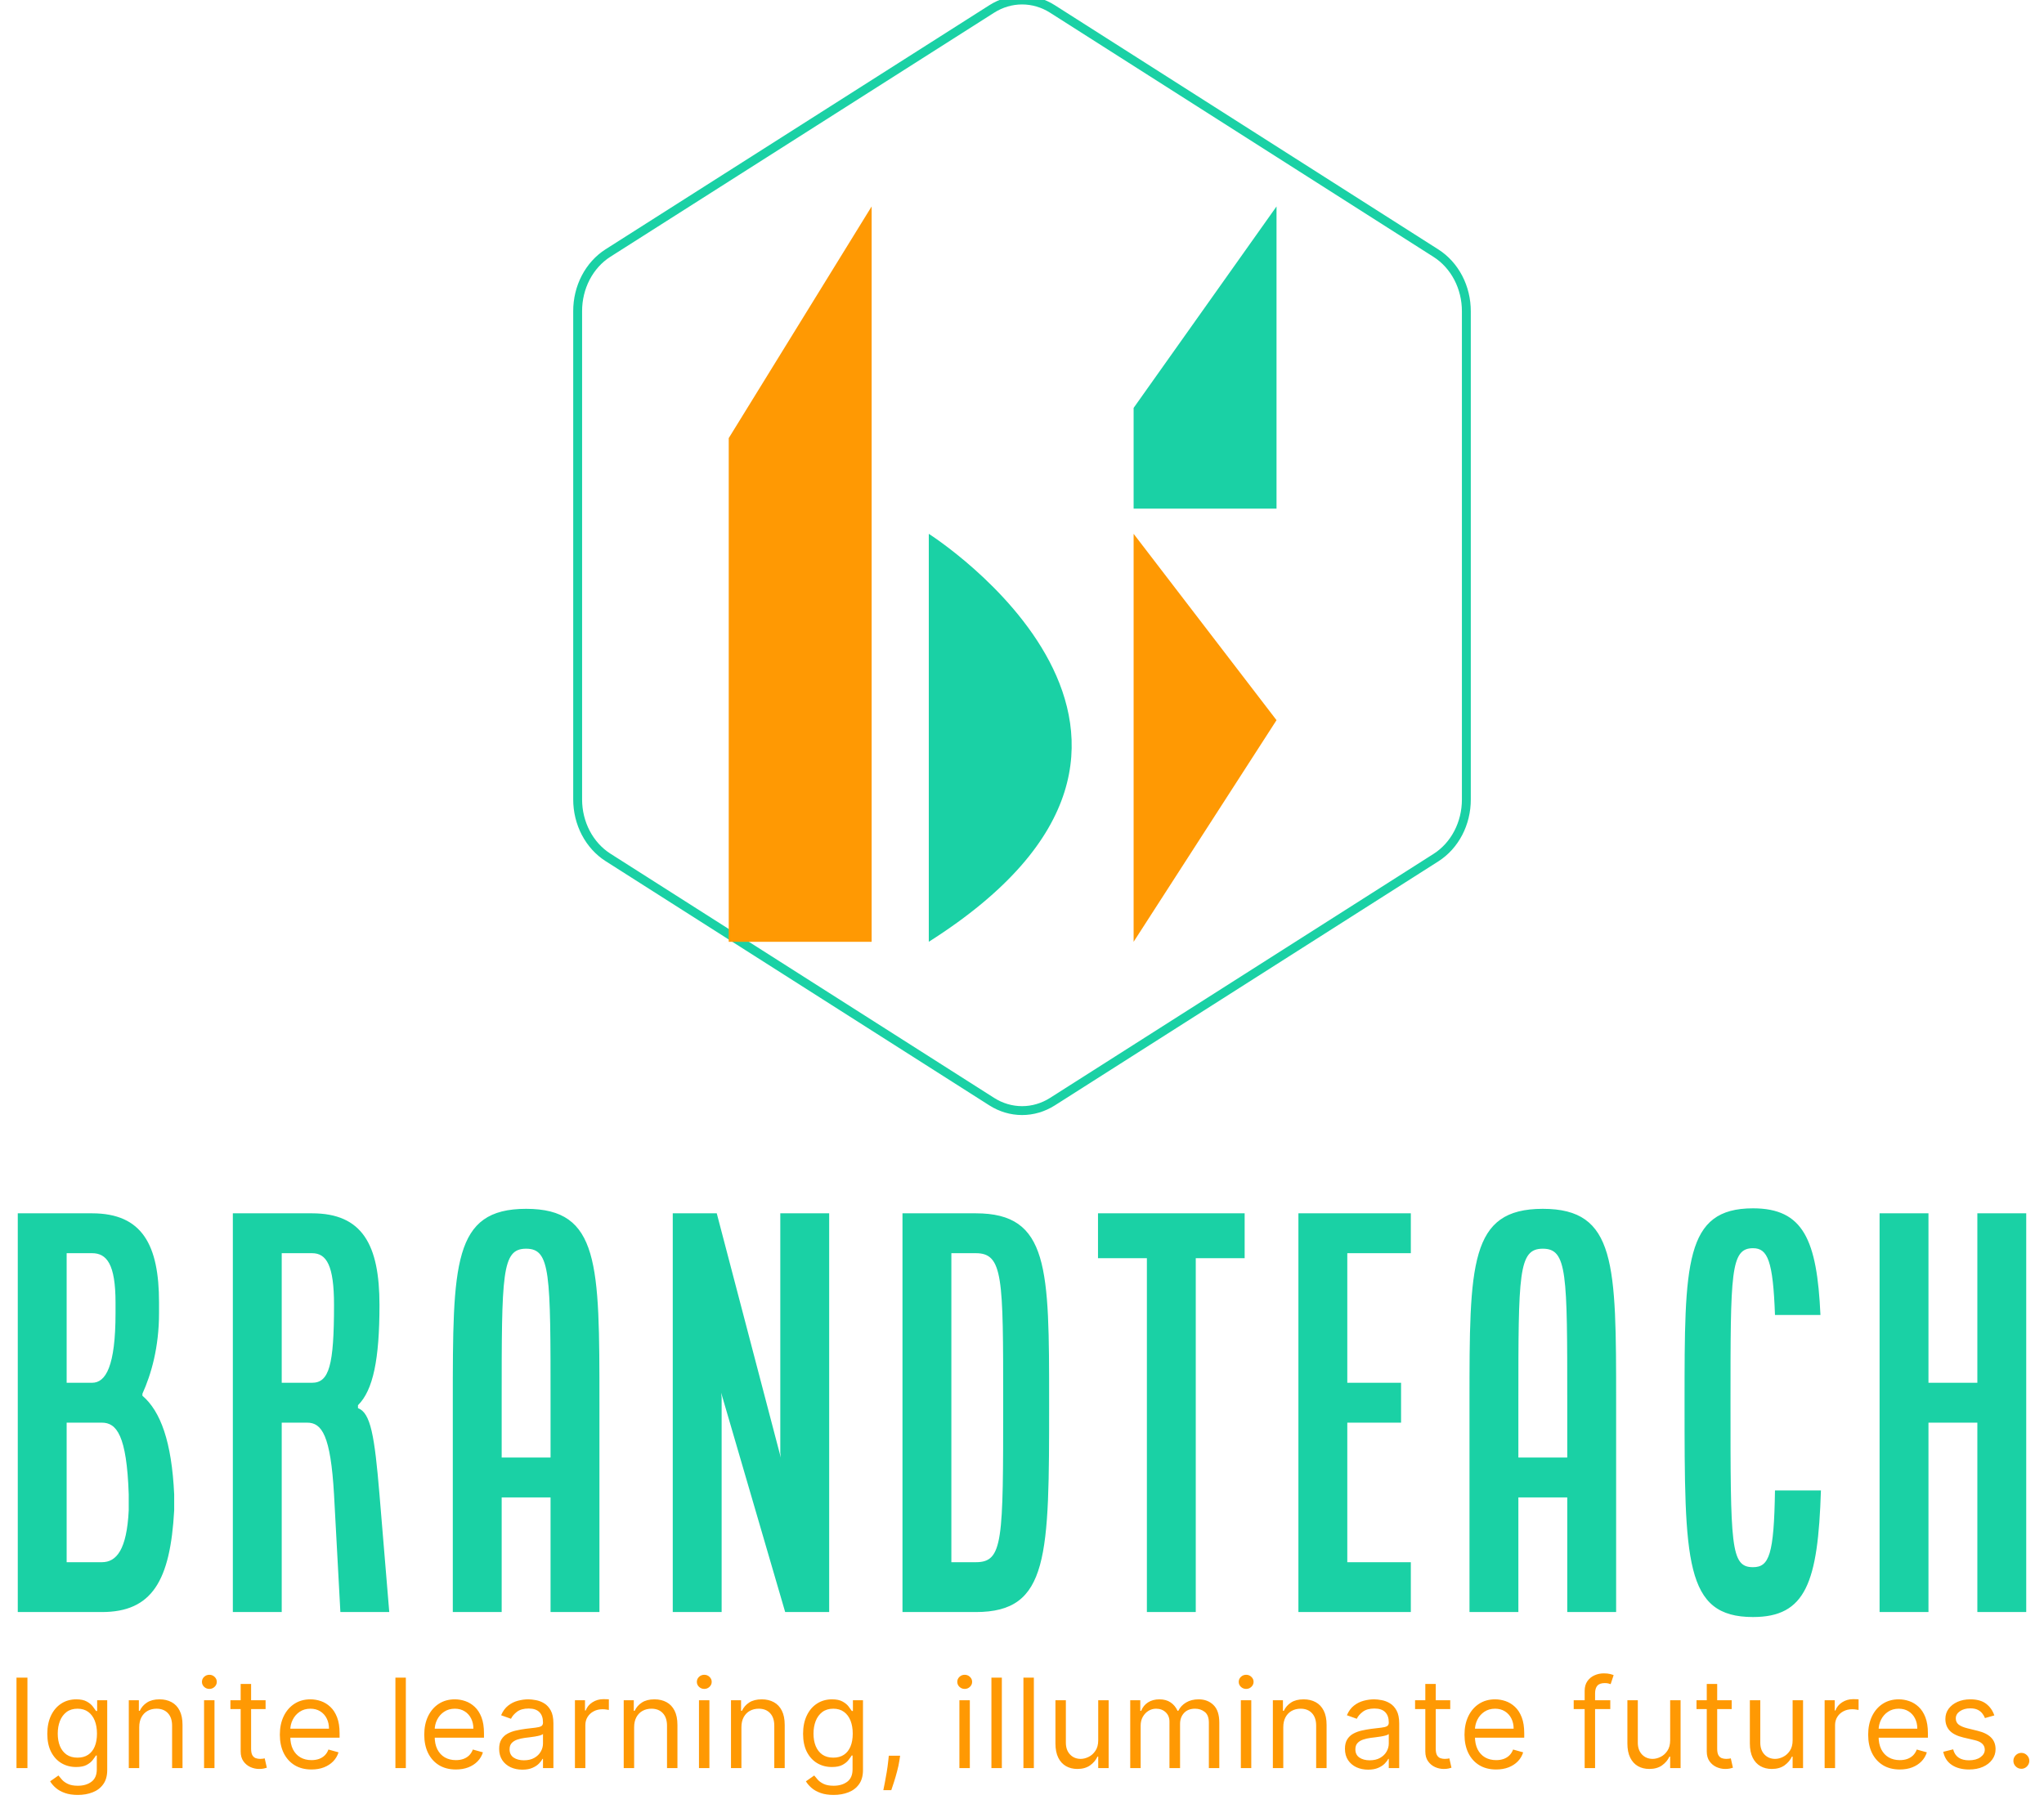 <svg viewBox="0 0 230 203" fill="none" xmlns="http://www.w3.org/2000/svg">
    <path d="M111.593 123.991L68.407 96.496C67.372 95.834 66.512 94.884 65.914 93.742C65.316 92.599 65.001 91.303 65 89.984V35.017C64.998 33.693 65.311 32.393 65.909 31.246C66.507 30.099 67.369 29.145 68.407 28.482L111.593 1.009C112.632 0.348 113.81 0 115.01 0C116.21 0 117.388 0.348 118.428 1.009L161.593 28.504C162.631 29.168 163.492 30.121 164.091 31.268C164.689 32.415 165.003 33.716 165 35.039V89.984C165.003 91.307 164.689 92.607 164.091 93.754C163.492 94.902 162.631 95.855 161.593 96.518L118.428 123.991C117.388 124.652 116.21 125 115.01 125C113.81 125 112.632 124.652 111.593 123.991Z" stroke="#1AD1A5" fill="white"/>
    <path d="M2 181.439V136.561H10.36C16.025 136.561 17.895 140.151 17.895 146.602V147.781C17.895 151.651 17.015 154.681 16.025 156.869V157.093C18.06 158.832 19.325 162.253 19.6 168.2V169.995C19.16 177.905 17.125 181.439 11.46 181.439H2ZM7.5 155.634H10.36C11.9 155.634 13 153.783 13 147.781V146.602C13 142.283 12.01 141.049 10.36 141.049H7.5V155.634ZM7.5 175.829H11.46C13.11 175.829 14.265 174.427 14.485 169.995V168.2C14.265 161.524 13.11 160.122 11.46 160.122H7.5V175.829ZM26.201 181.439V136.561H35.111C40.776 136.561 42.701 140.096 42.701 146.883C42.701 152.997 41.986 156.476 40.281 158.159V158.495C41.711 159.001 42.151 161.637 42.701 168.2L43.801 181.439H38.301L37.586 168.2C37.201 161.524 36.211 160.122 34.561 160.122H31.701V181.439H26.201ZM31.701 155.634H35.111C37.036 155.634 37.586 153.671 37.586 146.883C37.586 142.451 36.761 141.049 35.111 141.049H31.701V155.634ZM50.951 181.439V157.878C50.951 142.227 50.951 136.056 59.201 136.056C67.451 136.056 67.451 142.227 67.451 157.878V181.439H61.951V168.537H56.451V181.439H50.951ZM56.451 164.049H61.951V157.878C61.951 143.293 61.951 140.544 59.201 140.544C56.451 140.544 56.451 143.293 56.451 157.878V164.049ZM75.702 181.439V136.561H80.652L87.857 164.049L87.802 163.488V136.561H93.302V181.439H88.352L81.147 156.756L81.202 157.317V181.439H75.702ZM101.552 181.439V136.561H109.802C118.052 136.561 118.052 142.732 118.052 157.822C118.052 175.213 118.052 181.439 109.802 181.439H101.552ZM107.052 175.829H109.802C112.882 175.829 112.882 173.473 112.882 157.822C112.882 143.798 112.882 141.049 109.802 141.049H107.052V175.829ZM123.552 141.61V136.561H140.053V141.61H134.553V181.439H129.053V141.61H123.552ZM146.103 181.439V136.561H158.753V141.049H151.604V155.634H157.653V160.122H151.604V175.829H158.753V181.439H146.103ZM165.354 181.439V157.878C165.354 142.227 165.354 136.056 173.603 136.056C181.854 136.056 181.854 142.227 181.854 157.878V181.439H176.354V168.537H170.854V181.439H165.354ZM170.854 164.049H176.354V157.878C176.354 143.293 176.354 140.544 173.603 140.544C170.854 140.544 170.854 143.293 170.854 157.878V164.049ZM189.554 157.822C189.554 142.171 189.554 136 197.255 136C202.919 136 204.459 139.534 204.845 148.005H199.729C199.509 141.89 198.904 140.488 197.255 140.488C194.724 140.488 194.724 143.237 194.724 157.822C194.724 174.034 194.724 176.39 197.255 176.39C199.07 176.39 199.62 174.988 199.729 167.752H204.899C204.57 178.13 203.194 182 197.255 182C189.554 182 189.554 175.774 189.554 157.822ZM211.499 181.439V136.561H217V155.634H222.5V136.561H228V181.439H222.5V160.122H217V181.439H211.499Z" fill="#1AD1A5"/>
    <path d="M3.088 188.818V199H1.855V188.818H3.088ZM8.764 202.023C8.197 202.023 7.71 201.95 7.302 201.804C6.894 201.661 6.555 201.473 6.283 201.237C6.014 201.005 5.801 200.757 5.642 200.491L6.576 199.835C6.682 199.974 6.817 200.134 6.979 200.312C7.141 200.495 7.363 200.652 7.645 200.785C7.93 200.921 8.303 200.989 8.764 200.989C9.38 200.989 9.889 200.839 10.29 200.541C10.691 200.243 10.892 199.776 10.892 199.139V197.588H10.792C10.706 197.727 10.583 197.9 10.424 198.105C10.268 198.307 10.043 198.488 9.748 198.647C9.457 198.803 9.062 198.881 8.565 198.881C7.948 198.881 7.395 198.735 6.904 198.443C6.417 198.152 6.031 197.727 5.746 197.17C5.464 196.614 5.323 195.937 5.323 195.142C5.323 194.36 5.461 193.679 5.736 193.099C6.011 192.515 6.394 192.065 6.885 191.746C7.375 191.425 7.942 191.264 8.585 191.264C9.082 191.264 9.476 191.347 9.768 191.513C10.063 191.675 10.288 191.861 10.444 192.07C10.603 192.275 10.726 192.444 10.812 192.577H10.931V191.364H12.065V199.219C12.065 199.875 11.916 200.409 11.617 200.82C11.322 201.234 10.925 201.537 10.424 201.729C9.927 201.925 9.374 202.023 8.764 202.023ZM8.724 197.827C9.195 197.827 9.592 197.719 9.917 197.504C10.242 197.288 10.489 196.978 10.658 196.574C10.827 196.17 10.912 195.686 10.912 195.122C10.912 194.572 10.829 194.086 10.663 193.665C10.497 193.245 10.252 192.915 9.927 192.676C9.602 192.437 9.201 192.318 8.724 192.318C8.227 192.318 7.813 192.444 7.481 192.696C7.153 192.948 6.906 193.286 6.74 193.71C6.578 194.134 6.497 194.605 6.497 195.122C6.497 195.652 6.58 196.121 6.745 196.529C6.914 196.933 7.163 197.252 7.491 197.484C7.822 197.712 8.233 197.827 8.724 197.827ZM15.666 194.406V199H14.493V191.364H15.626V192.557H15.726C15.905 192.169 16.176 191.857 16.541 191.622C16.905 191.384 17.376 191.264 17.953 191.264C18.47 191.264 18.922 191.37 19.31 191.582C19.698 191.791 20 192.109 20.215 192.537C20.43 192.961 20.538 193.498 20.538 194.148V199H19.365V194.227C19.365 193.627 19.209 193.16 18.898 192.825C18.586 192.487 18.158 192.318 17.615 192.318C17.24 192.318 16.905 192.399 16.61 192.562C16.319 192.724 16.088 192.961 15.919 193.273C15.751 193.584 15.666 193.962 15.666 194.406ZM22.962 199V191.364H24.135V199H22.962ZM23.559 190.091C23.33 190.091 23.133 190.013 22.967 189.857C22.805 189.701 22.724 189.514 22.724 189.295C22.724 189.077 22.805 188.889 22.967 188.734C23.133 188.578 23.33 188.5 23.559 188.5C23.787 188.5 23.983 188.578 24.145 188.734C24.311 188.889 24.394 189.077 24.394 189.295C24.394 189.514 24.311 189.701 24.145 189.857C23.983 190.013 23.787 190.091 23.559 190.091ZM29.885 191.364V192.358H25.928V191.364H29.885ZM27.081 189.534H28.255V196.812C28.255 197.144 28.303 197.393 28.399 197.558C28.498 197.721 28.624 197.83 28.777 197.886C28.933 197.939 29.097 197.966 29.269 197.966C29.398 197.966 29.504 197.959 29.587 197.946C29.67 197.929 29.736 197.916 29.786 197.906L30.025 198.96C29.945 198.99 29.834 199.02 29.692 199.05C29.549 199.083 29.368 199.099 29.15 199.099C28.818 199.099 28.493 199.028 28.175 198.886C27.86 198.743 27.599 198.526 27.39 198.234C27.184 197.943 27.081 197.575 27.081 197.131V189.534ZM35.05 199.159C34.314 199.159 33.679 198.997 33.146 198.672C32.616 198.344 32.206 197.886 31.918 197.3C31.633 196.71 31.49 196.024 31.49 195.241C31.49 194.459 31.633 193.77 31.918 193.173C32.206 192.573 32.607 192.106 33.121 191.771C33.638 191.433 34.241 191.264 34.931 191.264C35.328 191.264 35.721 191.33 36.109 191.463C36.497 191.596 36.85 191.811 37.168 192.109C37.486 192.404 37.74 192.795 37.928 193.283C38.117 193.77 38.212 194.37 38.212 195.082V195.58H32.325V194.565H37.019C37.019 194.134 36.933 193.75 36.76 193.412C36.591 193.074 36.349 192.807 36.034 192.612C35.723 192.416 35.355 192.318 34.931 192.318C34.463 192.318 34.059 192.434 33.718 192.666C33.38 192.895 33.119 193.193 32.937 193.561C32.755 193.929 32.664 194.323 32.664 194.744V195.42C32.664 195.997 32.763 196.486 32.962 196.887C33.164 197.285 33.444 197.588 33.802 197.797C34.16 198.002 34.576 198.105 35.05 198.105C35.358 198.105 35.637 198.062 35.885 197.976C36.137 197.886 36.354 197.754 36.536 197.578C36.719 197.399 36.86 197.177 36.959 196.912L38.093 197.23C37.973 197.615 37.773 197.953 37.491 198.244C37.209 198.533 36.861 198.758 36.447 198.92C36.033 199.08 35.567 199.159 35.05 199.159ZM45.667 188.818V199H44.494V188.818H45.667ZM51.298 199.159C50.562 199.159 49.928 198.997 49.394 198.672C48.864 198.344 48.454 197.886 48.166 197.3C47.881 196.71 47.739 196.024 47.739 195.241C47.739 194.459 47.881 193.77 48.166 193.173C48.454 192.573 48.855 192.106 49.369 191.771C49.886 191.433 50.489 191.264 51.179 191.264C51.577 191.264 51.969 191.33 52.357 191.463C52.745 191.596 53.098 191.811 53.416 192.109C53.734 192.404 53.988 192.795 54.177 193.283C54.366 193.77 54.46 194.37 54.46 195.082V195.58H48.574V194.565H53.267C53.267 194.134 53.181 193.75 53.008 193.412C52.839 193.074 52.597 192.807 52.283 192.612C51.971 192.416 51.603 192.318 51.179 192.318C50.712 192.318 50.307 192.434 49.966 192.666C49.628 192.895 49.368 193.193 49.185 193.561C49.003 193.929 48.912 194.323 48.912 194.744V195.42C48.912 195.997 49.011 196.486 49.21 196.887C49.412 197.285 49.692 197.588 50.05 197.797C50.408 198.002 50.824 198.105 51.298 198.105C51.606 198.105 51.885 198.062 52.133 197.976C52.385 197.886 52.602 197.754 52.785 197.578C52.967 197.399 53.108 197.177 53.207 196.912L54.341 197.23C54.221 197.615 54.021 197.953 53.739 198.244C53.458 198.533 53.109 198.758 52.695 198.92C52.281 199.08 51.815 199.159 51.298 199.159ZM58.772 199.179C58.288 199.179 57.849 199.088 57.455 198.906C57.06 198.72 56.747 198.453 56.515 198.105C56.283 197.754 56.167 197.33 56.167 196.832C56.167 196.395 56.253 196.04 56.425 195.768C56.598 195.493 56.828 195.278 57.117 195.122C57.405 194.966 57.723 194.85 58.071 194.774C58.422 194.695 58.775 194.632 59.13 194.585C59.594 194.526 59.97 194.481 60.259 194.451C60.55 194.418 60.762 194.363 60.895 194.287C61.031 194.211 61.099 194.078 61.099 193.889V193.849C61.099 193.359 60.965 192.978 60.696 192.706C60.431 192.434 60.028 192.298 59.488 192.298C58.928 192.298 58.489 192.421 58.17 192.666C57.852 192.911 57.629 193.173 57.499 193.452L56.386 193.054C56.585 192.59 56.85 192.229 57.181 191.97C57.516 191.708 57.88 191.526 58.275 191.423C58.673 191.317 59.064 191.264 59.448 191.264C59.694 191.264 59.975 191.294 60.293 191.354C60.615 191.41 60.925 191.528 61.223 191.707C61.525 191.886 61.775 192.156 61.974 192.517C62.173 192.878 62.272 193.362 62.272 193.969V199H61.099V197.966H61.039C60.96 198.132 60.827 198.309 60.641 198.498C60.456 198.687 60.209 198.848 59.901 198.98C59.592 199.113 59.216 199.179 58.772 199.179ZM58.951 198.125C59.415 198.125 59.806 198.034 60.124 197.852C60.446 197.669 60.688 197.434 60.85 197.146C61.016 196.857 61.099 196.554 61.099 196.236V195.162C61.049 195.222 60.94 195.276 60.771 195.326C60.605 195.372 60.413 195.414 60.194 195.45C59.978 195.483 59.768 195.513 59.563 195.54C59.36 195.563 59.196 195.583 59.07 195.599C58.765 195.639 58.48 195.704 58.215 195.793C57.953 195.879 57.741 196.01 57.579 196.186C57.42 196.358 57.34 196.594 57.34 196.892C57.34 197.3 57.491 197.608 57.793 197.817C58.098 198.022 58.484 198.125 58.951 198.125ZM64.694 199V191.364H65.827V192.517H65.907C66.046 192.139 66.298 191.833 66.662 191.597C67.027 191.362 67.438 191.244 67.895 191.244C67.981 191.244 68.089 191.246 68.218 191.249C68.348 191.253 68.445 191.258 68.512 191.264V192.457C68.472 192.447 68.381 192.433 68.238 192.413C68.099 192.389 67.952 192.378 67.796 192.378C67.425 192.378 67.093 192.456 66.802 192.612C66.513 192.764 66.284 192.976 66.115 193.248C65.95 193.516 65.867 193.823 65.867 194.168V199H64.694ZM71.356 194.406V199H70.183V191.364H71.316V192.557H71.415C71.594 192.169 71.866 191.857 72.231 191.622C72.596 191.384 73.066 191.264 73.643 191.264C74.16 191.264 74.612 191.37 75 191.582C75.388 191.791 75.689 192.109 75.905 192.537C76.12 192.961 76.228 193.498 76.228 194.148V199H75.055V194.227C75.055 193.627 74.899 193.16 74.587 192.825C74.276 192.487 73.848 192.318 73.305 192.318C72.93 192.318 72.596 192.399 72.3 192.562C72.009 192.724 71.778 192.961 71.609 193.273C71.44 193.584 71.356 193.962 71.356 194.406ZM78.652 199V191.364H79.825V199H78.652ZM79.249 190.091C79.02 190.091 78.823 190.013 78.657 189.857C78.495 189.701 78.413 189.514 78.413 189.295C78.413 189.077 78.495 188.889 78.657 188.734C78.823 188.578 79.02 188.5 79.249 188.5C79.477 188.5 79.673 188.578 79.835 188.734C80.001 188.889 80.084 189.077 80.084 189.295C80.084 189.514 80.001 189.701 79.835 189.857C79.673 190.013 79.477 190.091 79.249 190.091ZM83.428 194.406V199H82.254V191.364H83.388V192.557H83.487C83.666 192.169 83.938 191.857 84.303 191.622C84.667 191.384 85.138 191.264 85.715 191.264C86.232 191.264 86.684 191.37 87.072 191.582C87.46 191.791 87.761 192.109 87.977 192.537C88.192 192.961 88.3 193.498 88.3 194.148V199H87.126V194.227C87.126 193.627 86.971 193.16 86.659 192.825C86.348 192.487 85.92 192.318 85.376 192.318C85.002 192.318 84.667 192.399 84.372 192.562C84.081 192.724 83.85 192.961 83.681 193.273C83.512 193.584 83.428 193.962 83.428 194.406ZM93.806 202.023C93.239 202.023 92.752 201.95 92.344 201.804C91.937 201.661 91.597 201.473 91.325 201.237C91.057 201.005 90.843 200.757 90.684 200.491L91.619 199.835C91.725 199.974 91.859 200.134 92.021 200.312C92.184 200.495 92.406 200.652 92.688 200.785C92.973 200.921 93.345 200.989 93.806 200.989C94.423 200.989 94.931 200.839 95.332 200.541C95.733 200.243 95.934 199.776 95.934 199.139V197.588H95.835C95.748 197.727 95.626 197.9 95.467 198.105C95.311 198.307 95.085 198.488 94.79 198.647C94.499 198.803 94.104 198.881 93.607 198.881C92.991 198.881 92.437 198.735 91.947 198.443C91.46 198.152 91.073 197.727 90.788 197.17C90.507 196.614 90.366 195.937 90.366 195.142C90.366 194.36 90.503 193.679 90.778 193.099C91.053 192.515 91.436 192.065 91.927 191.746C92.417 191.425 92.984 191.264 93.627 191.264C94.124 191.264 94.519 191.347 94.81 191.513C95.105 191.675 95.331 191.861 95.487 192.07C95.646 192.275 95.768 192.444 95.854 192.577H95.974V191.364H97.107V199.219C97.107 199.875 96.958 200.409 96.66 200.82C96.365 201.234 95.967 201.537 95.467 201.729C94.969 201.925 94.416 202.023 93.806 202.023ZM93.766 197.827C94.237 197.827 94.635 197.719 94.96 197.504C95.284 197.288 95.531 196.978 95.7 196.574C95.869 196.17 95.954 195.686 95.954 195.122C95.954 194.572 95.871 194.086 95.705 193.665C95.54 193.245 95.294 192.915 94.969 192.676C94.645 192.437 94.244 192.318 93.766 192.318C93.269 192.318 92.855 192.444 92.523 192.696C92.195 192.948 91.948 193.286 91.783 193.71C91.62 194.134 91.539 194.605 91.539 195.122C91.539 195.652 91.622 196.121 91.788 196.529C91.957 196.933 92.205 197.252 92.533 197.484C92.865 197.712 93.276 197.827 93.766 197.827ZM101.285 197.608L101.205 198.145C101.149 198.523 101.063 198.927 100.947 199.358C100.834 199.789 100.717 200.195 100.594 200.576C100.471 200.957 100.37 201.26 100.291 201.486H99.396C99.439 201.274 99.495 200.994 99.565 200.646C99.634 200.298 99.704 199.908 99.774 199.477C99.847 199.05 99.906 198.612 99.953 198.165L100.012 197.608H101.285ZM107.956 199V191.364H109.13V199H107.956ZM108.553 190.091C108.324 190.091 108.127 190.013 107.961 189.857C107.799 189.701 107.718 189.514 107.718 189.295C107.718 189.077 107.799 188.889 107.961 188.734C108.127 188.578 108.324 188.5 108.553 188.5C108.782 188.5 108.977 188.578 109.14 188.734C109.305 188.889 109.388 189.077 109.388 189.295C109.388 189.514 109.305 189.701 109.14 189.857C108.977 190.013 108.782 190.091 108.553 190.091ZM112.732 188.818V199H111.559V188.818H112.732ZM116.334 188.818V199H115.161V188.818H116.334ZM123.576 195.878V191.364H124.749V199H123.576V197.707H123.496C123.317 198.095 123.039 198.425 122.661 198.697C122.283 198.965 121.806 199.099 121.229 199.099C120.752 199.099 120.328 198.995 119.956 198.786C119.585 198.574 119.293 198.256 119.081 197.832C118.869 197.404 118.763 196.866 118.763 196.216V191.364H119.936V196.136C119.936 196.693 120.092 197.137 120.404 197.469C120.719 197.8 121.12 197.966 121.607 197.966C121.899 197.966 122.195 197.891 122.497 197.742C122.802 197.593 123.057 197.364 123.262 197.056C123.471 196.748 123.576 196.355 123.576 195.878ZM127.178 199V191.364H128.311V192.557H128.411C128.57 192.149 128.827 191.833 129.181 191.607C129.536 191.379 129.962 191.264 130.459 191.264C130.963 191.264 131.382 191.379 131.717 191.607C132.055 191.833 132.319 192.149 132.507 192.557H132.587C132.783 192.162 133.076 191.849 133.467 191.617C133.858 191.382 134.327 191.264 134.874 191.264C135.557 191.264 136.115 191.478 136.549 191.906C136.984 192.33 137.201 192.991 137.201 193.889V199H136.027V193.889C136.027 193.326 135.873 192.923 135.565 192.681C135.257 192.439 134.894 192.318 134.476 192.318C133.939 192.318 133.523 192.481 133.228 192.805C132.933 193.127 132.786 193.535 132.786 194.028V199H131.593V193.77C131.593 193.336 131.452 192.986 131.17 192.721C130.888 192.452 130.525 192.318 130.081 192.318C129.776 192.318 129.491 192.399 129.226 192.562C128.964 192.724 128.752 192.95 128.59 193.238C128.431 193.523 128.351 193.853 128.351 194.227V199H127.178ZM139.626 199V191.364H140.799V199H139.626ZM140.222 190.091C139.994 190.091 139.797 190.013 139.631 189.857C139.468 189.701 139.387 189.514 139.387 189.295C139.387 189.077 139.468 188.889 139.631 188.734C139.797 188.578 139.994 188.5 140.222 188.5C140.451 188.5 140.647 188.578 140.809 188.734C140.975 188.889 141.058 189.077 141.058 189.295C141.058 189.514 140.975 189.701 140.809 189.857C140.647 190.013 140.451 190.091 140.222 190.091ZM144.401 194.406V199H143.228V191.364H144.362V192.557H144.461C144.64 192.169 144.912 191.857 145.276 191.622C145.641 191.384 146.112 191.264 146.688 191.264C147.205 191.264 147.658 191.37 148.046 191.582C148.433 191.791 148.735 192.109 148.95 192.537C149.166 192.961 149.274 193.498 149.274 194.148V199H148.1V194.227C148.1 193.627 147.945 193.16 147.633 192.825C147.321 192.487 146.894 192.318 146.35 192.318C145.976 192.318 145.641 192.399 145.346 192.562C145.054 192.724 144.824 192.961 144.655 193.273C144.486 193.584 144.401 193.962 144.401 194.406ZM153.945 199.179C153.461 199.179 153.022 199.088 152.627 198.906C152.233 198.72 151.92 198.453 151.688 198.105C151.456 197.754 151.34 197.33 151.34 196.832C151.34 196.395 151.426 196.04 151.598 195.768C151.77 195.493 152.001 195.278 152.289 195.122C152.578 194.966 152.896 194.85 153.244 194.774C153.595 194.695 153.948 194.632 154.303 194.585C154.767 194.526 155.143 194.481 155.431 194.451C155.723 194.418 155.935 194.363 156.068 194.287C156.204 194.211 156.271 194.078 156.271 193.889V193.849C156.271 193.359 156.137 192.978 155.869 192.706C155.604 192.434 155.201 192.298 154.661 192.298C154.101 192.298 153.661 192.421 153.343 192.666C153.025 192.911 152.801 193.173 152.672 193.452L151.558 193.054C151.757 192.59 152.022 192.229 152.354 191.97C152.689 191.708 153.053 191.526 153.448 191.423C153.845 191.317 154.236 191.264 154.621 191.264C154.866 191.264 155.148 191.294 155.466 191.354C155.788 191.41 156.097 191.528 156.396 191.707C156.697 191.886 156.948 192.156 157.146 192.517C157.345 192.878 157.445 193.362 157.445 193.969V199H156.271V197.966H156.212C156.132 198.132 156 198.309 155.814 198.498C155.628 198.687 155.382 198.848 155.073 198.98C154.765 199.113 154.389 199.179 153.945 199.179ZM154.124 198.125C154.588 198.125 154.979 198.034 155.297 197.852C155.619 197.669 155.86 197.434 156.023 197.146C156.189 196.857 156.271 196.554 156.271 196.236V195.162C156.222 195.222 156.112 195.276 155.943 195.326C155.778 195.372 155.585 195.414 155.367 195.45C155.151 195.483 154.941 195.513 154.735 195.54C154.533 195.563 154.369 195.583 154.243 195.599C153.938 195.639 153.653 195.704 153.388 195.793C153.126 195.879 152.914 196.01 152.752 196.186C152.592 196.358 152.513 196.594 152.513 196.892C152.513 197.3 152.664 197.608 152.965 197.817C153.27 198.022 153.656 198.125 154.124 198.125ZM163.187 191.364V192.358H159.23V191.364H163.187ZM160.383 189.534H161.557V196.812C161.557 197.144 161.605 197.393 161.701 197.558C161.8 197.721 161.926 197.83 162.079 197.886C162.234 197.939 162.398 197.966 162.571 197.966C162.7 197.966 162.806 197.959 162.889 197.946C162.972 197.929 163.038 197.916 163.088 197.906L163.326 198.96C163.247 198.99 163.136 199.02 162.993 199.05C162.851 199.083 162.67 199.099 162.451 199.099C162.12 199.099 161.795 199.028 161.477 198.886C161.162 198.743 160.9 198.526 160.692 198.234C160.486 197.943 160.383 197.575 160.383 197.131V189.534ZM168.352 199.159C167.616 199.159 166.981 198.997 166.448 198.672C165.917 198.344 165.508 197.886 165.22 197.3C164.935 196.71 164.792 196.024 164.792 195.241C164.792 194.459 164.935 193.77 165.22 193.173C165.508 192.573 165.909 192.106 166.423 191.771C166.94 191.433 167.543 191.264 168.233 191.264C168.63 191.264 169.023 191.33 169.411 191.463C169.799 191.596 170.152 191.811 170.47 192.109C170.788 192.404 171.041 192.795 171.23 193.283C171.419 193.77 171.514 194.37 171.514 195.082V195.58H165.627V194.565H170.321C170.321 194.134 170.234 193.75 170.062 193.412C169.893 193.074 169.651 192.807 169.336 192.612C169.025 192.416 168.657 192.318 168.233 192.318C167.765 192.318 167.361 192.434 167.019 192.666C166.681 192.895 166.421 193.193 166.239 193.561C166.057 193.929 165.965 194.323 165.965 194.744V195.42C165.965 195.997 166.065 196.486 166.264 196.887C166.466 197.285 166.746 197.588 167.104 197.797C167.462 198.002 167.878 198.105 168.352 198.105C168.66 198.105 168.939 198.062 169.187 197.976C169.439 197.886 169.656 197.754 169.838 197.578C170.021 197.399 170.162 197.177 170.261 196.912L171.394 197.23C171.275 197.615 171.075 197.953 170.793 198.244C170.511 198.533 170.163 198.758 169.749 198.92C169.335 199.08 168.869 199.159 168.352 199.159ZM181.197 191.364V192.358H177.08V191.364H181.197ZM178.313 199V190.31C178.313 189.872 178.416 189.508 178.621 189.216C178.827 188.924 179.094 188.705 179.422 188.56C179.75 188.414 180.096 188.341 180.461 188.341C180.749 188.341 180.985 188.364 181.167 188.411C181.349 188.457 181.485 188.5 181.575 188.54L181.236 189.554C181.177 189.534 181.094 189.509 180.988 189.479C180.885 189.45 180.749 189.435 180.58 189.435C180.192 189.435 179.912 189.532 179.74 189.728C179.571 189.924 179.486 190.21 179.486 190.588V199H178.313ZM187.934 195.878V191.364H189.107V199H187.934V197.707H187.854C187.675 198.095 187.397 198.425 187.019 198.697C186.641 198.965 186.164 199.099 185.587 199.099C185.11 199.099 184.685 198.995 184.314 198.786C183.943 198.574 183.651 198.256 183.439 197.832C183.227 197.404 183.121 196.866 183.121 196.216V191.364H184.294V196.136C184.294 196.693 184.45 197.137 184.762 197.469C185.077 197.8 185.478 197.966 185.965 197.966C186.256 197.966 186.553 197.891 186.855 197.742C187.16 197.593 187.415 197.364 187.62 197.056C187.829 196.748 187.934 196.355 187.934 195.878ZM194.857 191.364V192.358H190.899V191.364H194.857ZM192.053 189.534H193.226V196.812C193.226 197.144 193.274 197.393 193.37 197.558C193.47 197.721 193.596 197.83 193.748 197.886C193.904 197.939 194.068 197.966 194.24 197.966C194.37 197.966 194.476 197.959 194.559 197.946C194.641 197.929 194.708 197.916 194.757 197.906L194.996 198.96C194.916 198.99 194.805 199.02 194.663 199.05C194.52 199.083 194.34 199.099 194.121 199.099C193.79 199.099 193.465 199.028 193.147 198.886C192.832 198.743 192.57 198.526 192.361 198.234C192.156 197.943 192.053 197.575 192.053 197.131V189.534ZM201.714 195.878V191.364H202.888V199H201.714V197.707H201.635C201.456 198.095 201.177 198.425 200.799 198.697C200.422 198.965 199.944 199.099 199.368 199.099C198.89 199.099 198.466 198.995 198.095 198.786C197.724 198.574 197.432 198.256 197.22 197.832C197.008 197.404 196.902 196.866 196.902 196.216V191.364H198.075V196.136C198.075 196.693 198.231 197.137 198.542 197.469C198.857 197.8 199.258 197.966 199.745 197.966C200.037 197.966 200.334 197.891 200.635 197.742C200.94 197.593 201.196 197.364 201.401 197.056C201.61 196.748 201.714 196.355 201.714 195.878ZM205.316 199V191.364H206.45V192.517H206.53C206.669 192.139 206.921 191.833 207.285 191.597C207.65 191.362 208.061 191.244 208.518 191.244C208.604 191.244 208.712 191.246 208.841 191.249C208.971 191.253 209.068 191.258 209.135 191.264V192.457C209.095 192.447 209.004 192.433 208.861 192.413C208.722 192.389 208.575 192.378 208.419 192.378C208.048 192.378 207.716 192.456 207.424 192.612C207.136 192.764 206.907 192.976 206.738 193.248C206.573 193.516 206.49 193.823 206.49 194.168V199H205.316ZM213.775 199.159C213.039 199.159 212.404 198.997 211.871 198.672C211.34 198.344 210.931 197.886 210.643 197.3C210.358 196.71 210.215 196.024 210.215 195.241C210.215 194.459 210.358 193.77 210.643 193.173C210.931 192.573 211.332 192.106 211.846 191.771C212.363 191.433 212.966 191.264 213.655 191.264C214.053 191.264 214.446 191.33 214.834 191.463C215.221 191.596 215.574 191.811 215.893 192.109C216.211 192.404 216.464 192.795 216.653 193.283C216.842 193.77 216.937 194.37 216.937 195.082V195.58H211.05V194.565H215.743C215.743 194.134 215.657 193.75 215.485 193.412C215.316 193.074 215.074 192.807 214.759 192.612C214.448 192.416 214.08 192.318 213.655 192.318C213.188 192.318 212.784 192.434 212.442 192.666C212.104 192.895 211.844 193.193 211.662 193.561C211.48 193.929 211.388 194.323 211.388 194.744V195.42C211.388 195.997 211.488 196.486 211.687 196.887C211.889 197.285 212.169 197.588 212.527 197.797C212.885 198.002 213.301 198.105 213.775 198.105C214.083 198.105 214.361 198.062 214.61 197.976C214.862 197.886 215.079 197.754 215.261 197.578C215.444 197.399 215.584 197.177 215.684 196.912L216.817 197.23C216.698 197.615 216.498 197.953 216.216 198.244C215.934 198.533 215.586 198.758 215.172 198.92C214.757 199.08 214.292 199.159 213.775 199.159ZM224.411 193.074L223.357 193.372C223.29 193.196 223.193 193.026 223.063 192.86C222.937 192.691 222.765 192.552 222.546 192.442C222.327 192.333 222.047 192.278 221.706 192.278C221.239 192.278 220.849 192.386 220.538 192.602C220.229 192.814 220.075 193.084 220.075 193.412C220.075 193.704 220.181 193.934 220.394 194.103C220.606 194.272 220.937 194.413 221.388 194.526L222.521 194.804C223.204 194.97 223.713 195.223 224.048 195.565C224.382 195.903 224.55 196.339 224.55 196.872C224.55 197.31 224.424 197.701 224.172 198.045C223.923 198.39 223.575 198.662 223.128 198.861C222.68 199.06 222.16 199.159 221.567 199.159C220.788 199.159 220.143 198.99 219.633 198.652C219.122 198.314 218.799 197.82 218.663 197.17L219.777 196.892C219.883 197.303 220.084 197.611 220.379 197.817C220.677 198.022 221.066 198.125 221.547 198.125C222.094 198.125 222.528 198.009 222.849 197.777C223.174 197.542 223.337 197.26 223.337 196.932C223.337 196.667 223.244 196.445 223.058 196.266C222.873 196.083 222.588 195.947 222.203 195.858L220.93 195.56C220.231 195.394 219.717 195.137 219.389 194.789C219.064 194.438 218.902 193.999 218.902 193.472C218.902 193.041 219.023 192.66 219.265 192.328C219.51 191.997 219.843 191.737 220.264 191.548C220.689 191.359 221.169 191.264 221.706 191.264C222.462 191.264 223.055 191.43 223.486 191.761C223.92 192.093 224.228 192.53 224.411 193.074ZM227.451 199.08C227.206 199.08 226.995 198.992 226.82 198.816C226.644 198.64 226.556 198.43 226.556 198.185C226.556 197.939 226.644 197.729 226.82 197.553C226.995 197.378 227.206 197.29 227.451 197.29C227.696 197.29 227.907 197.378 228.082 197.553C228.258 197.729 228.346 197.939 228.346 198.185C228.346 198.347 228.304 198.496 228.222 198.632C228.142 198.768 228.034 198.877 227.898 198.96C227.766 199.04 227.617 199.08 227.451 199.08Z" fill="#FF9903"/>
    <g filter="url(#filter0_d_12_46)">
      <path d="M104.512 102C140.692 79.041 104.512 56.083 104.512 56.083V79.041V102Z" fill="#1AD1A5"/>
    </g>
    <g filter="url(#filter1_d_12_46)">
      <path d="M82 45.312V71.955V102H98.08V19.236L82 45.312Z" fill="#FF9903"/>
    </g>
    <g filter="url(#filter2_d_12_46)">
      <path d="M127.56 56.083V102L143.64 77.057L127.56 56.083Z" fill="#FF9903"/>
    </g>
    <g filter="url(#filter3_d_12_46)">
      <path d="M127.56 53.248H143.64V19.236L127.56 41.911V53.248Z" fill="#1AD1A5"/>
    </g>
    <defs>
      <filter id="filter0_d_12_46" x="100.512" y="56.083" width="24.08" height="53.917" filterUnits="userSpaceOnUse" color-interpolation-filters="sRGB">
        <feFlood flood-opacity="0" result="BackgroundImageFix"/>
        <feColorMatrix in="SourceAlpha" type="matrix" values="0 0 0 0 0 0 0 0 0 0 0 0 0 0 0 0 0 0 127 0" result="hardAlpha"/>
        <feOffset dy="4"/>
        <feGaussianBlur stdDeviation="2"/>
        <feComposite in2="hardAlpha" operator="out"/>
        <feColorMatrix type="matrix" values="0 0 0 0 0 0 0 0 0 0 0 0 0 0 0 0 0 0 0.25 0"/>
        <feBlend mode="normal" in2="BackgroundImageFix" result="effect1_dropShadow_12_46"/>
        <feBlend mode="normal" in="SourceGraphic" in2="effect1_dropShadow_12_46" result="shape"/>
      </filter>
      <filter id="filter1_d_12_46" x="78" y="19.236" width="24.08" height="90.764" filterUnits="userSpaceOnUse" color-interpolation-filters="sRGB">
        <feFlood flood-opacity="0" result="BackgroundImageFix"/>
        <feColorMatrix in="SourceAlpha" type="matrix" values="0 0 0 0 0 0 0 0 0 0 0 0 0 0 0 0 0 0 127 0" result="hardAlpha"/>
        <feOffset dy="4"/>
        <feGaussianBlur stdDeviation="2"/>
        <feComposite in2="hardAlpha" operator="out"/>
        <feColorMatrix type="matrix" values="0 0 0 0 0 0 0 0 0 0 0 0 0 0 0 0 0 0 0.25 0"/>
        <feBlend mode="normal" in2="BackgroundImageFix" result="effect1_dropShadow_12_46"/>
        <feBlend mode="normal" in="SourceGraphic" in2="effect1_dropShadow_12_46" result="shape"/>
      </filter>
      <filter id="filter2_d_12_46" x="123.56" y="56.083" width="24.08" height="53.917" filterUnits="userSpaceOnUse" color-interpolation-filters="sRGB">
        <feFlood flood-opacity="0" result="BackgroundImageFix"/>
        <feColorMatrix in="SourceAlpha" type="matrix" values="0 0 0 0 0 0 0 0 0 0 0 0 0 0 0 0 0 0 127 0" result="hardAlpha"/>
        <feOffset dy="4"/>
        <feGaussianBlur stdDeviation="2"/>
        <feComposite in2="hardAlpha" operator="out"/>
        <feColorMatrix type="matrix" values="0 0 0 0 0 0 0 0 0 0 0 0 0 0 0 0 0 0 0.25 0"/>
        <feBlend mode="normal" in2="BackgroundImageFix" result="effect1_dropShadow_12_46"/>
        <feBlend mode="normal" in="SourceGraphic" in2="effect1_dropShadow_12_46" result="shape"/>
      </filter>
      <filter id="filter3_d_12_46" x="123.56" y="19.236" width="24.08" height="42.013" filterUnits="userSpaceOnUse" color-interpolation-filters="sRGB">
        <feFlood flood-opacity="0" result="BackgroundImageFix"/>
        <feColorMatrix in="SourceAlpha" type="matrix" values="0 0 0 0 0 0 0 0 0 0 0 0 0 0 0 0 0 0 127 0" result="hardAlpha"/>
        <feOffset dy="4"/>
        <feGaussianBlur stdDeviation="2"/>
        <feComposite in2="hardAlpha" operator="out"/>
        <feColorMatrix type="matrix" values="0 0 0 0 0 0 0 0 0 0 0 0 0 0 0 0 0 0 0.25 0"/>
        <feBlend mode="normal" in2="BackgroundImageFix" result="effect1_dropShadow_12_46"/>
        <feBlend mode="normal" in="SourceGraphic" in2="effect1_dropShadow_12_46" result="shape"/>
      </filter>
    </defs>
  </svg>